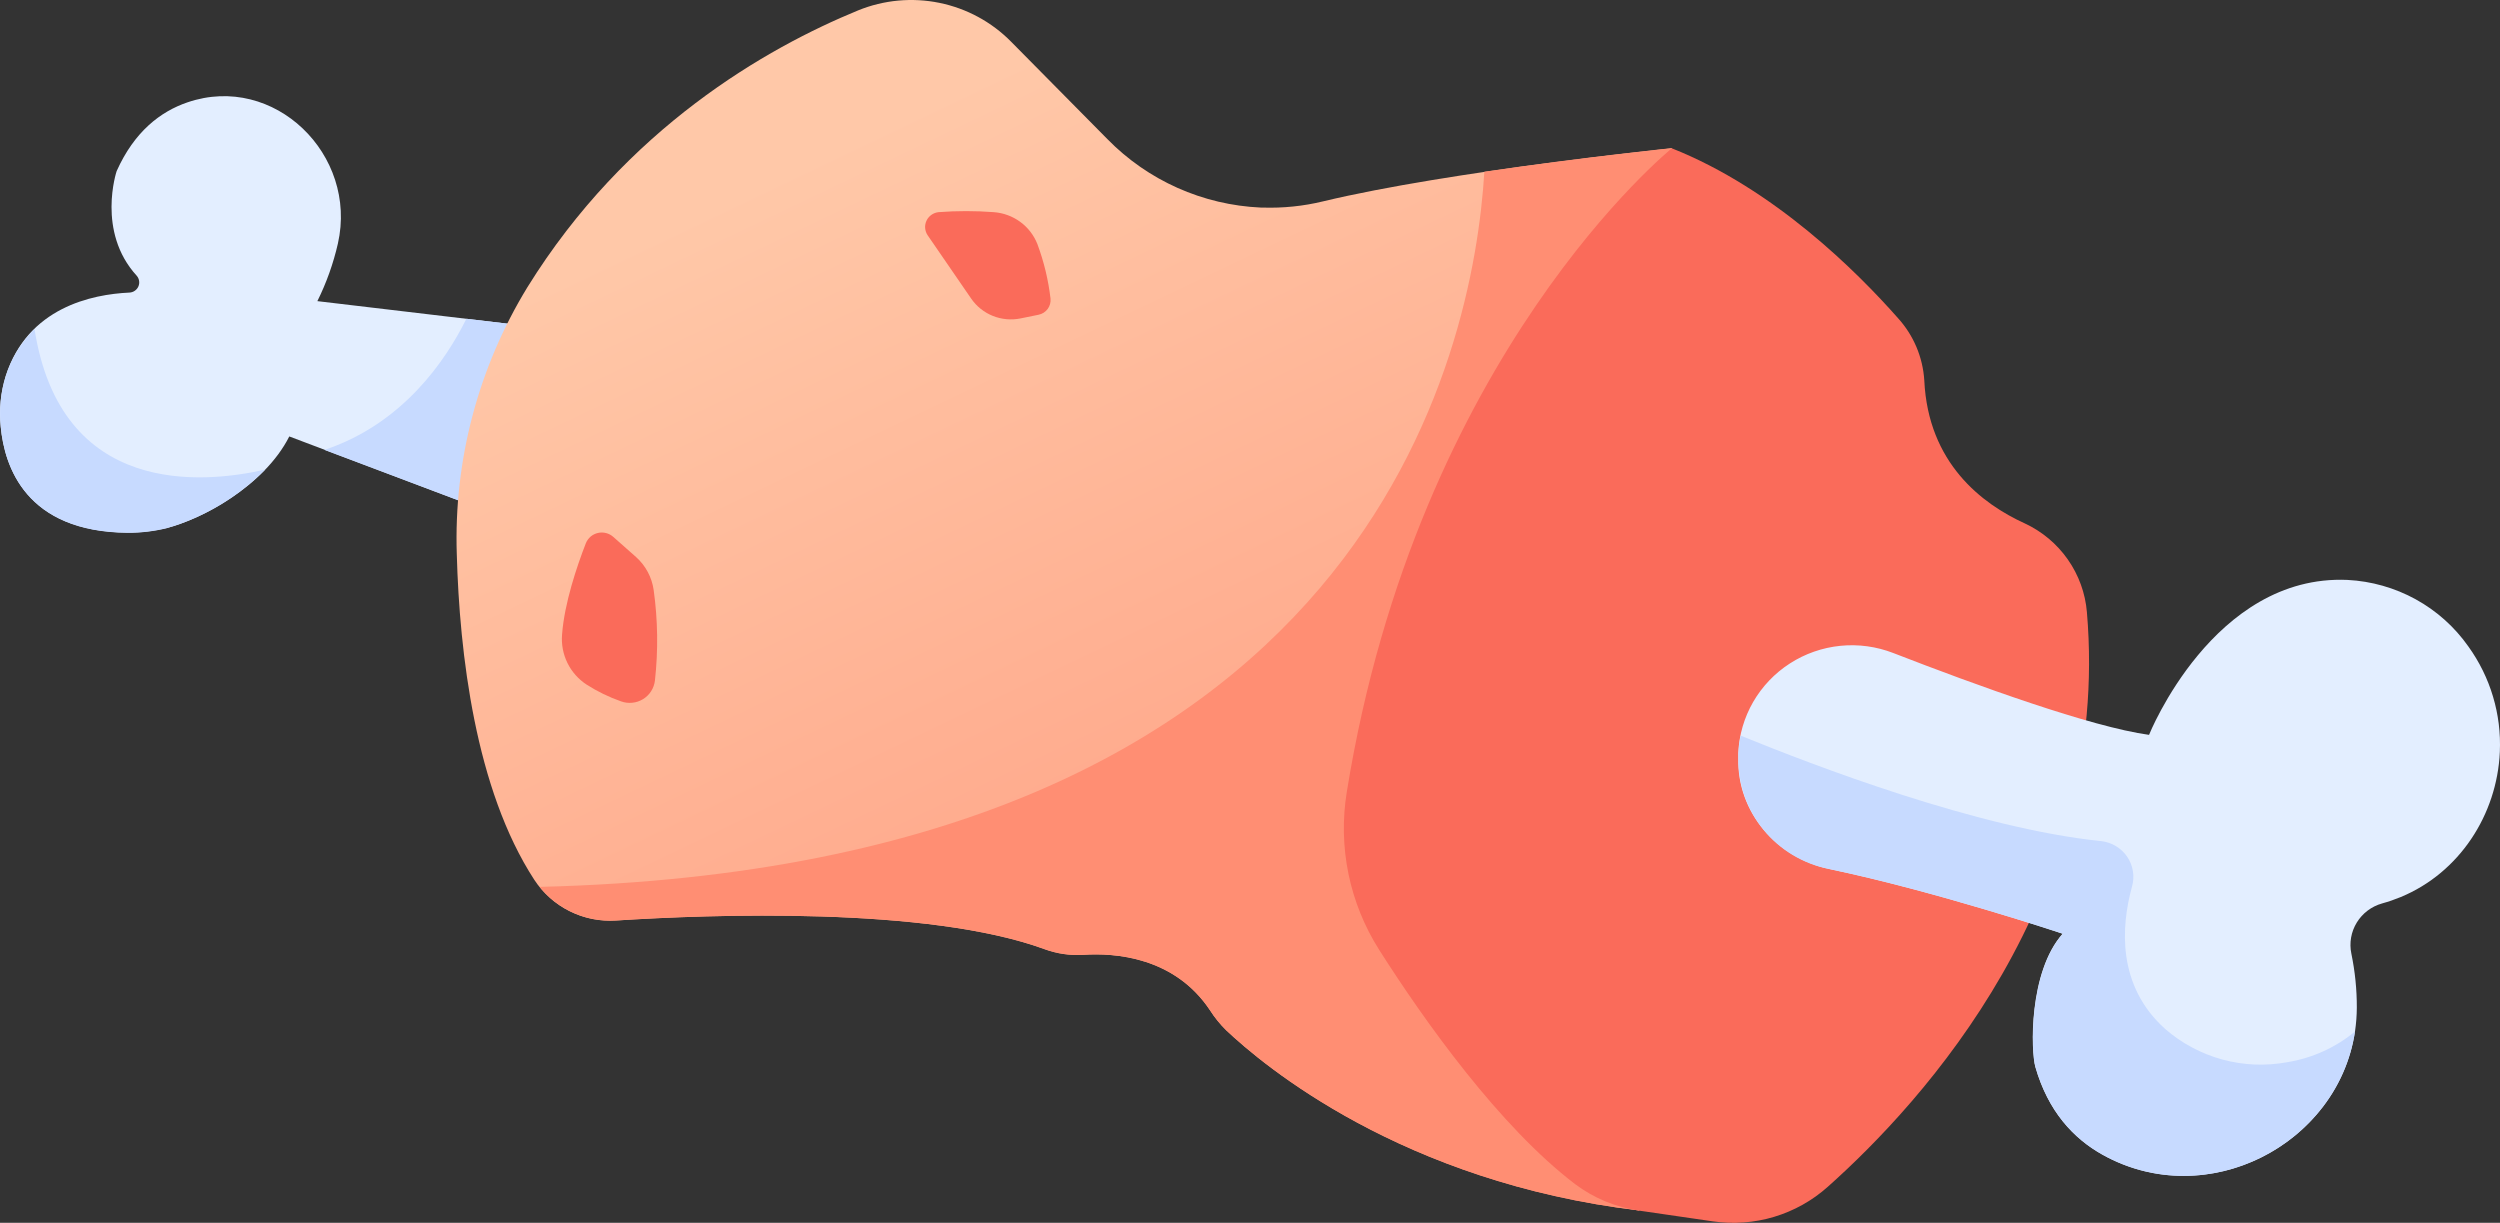 <svg width="92" height="45" viewBox="0 0 92 45" fill="none" xmlns="http://www.w3.org/2000/svg">
<rect x="0" y="0" width="92" height="45" fill="#333333" stroke="none"/>
<path d="M17.624 18.699L19.858 12.051L11.679 11.082C12.014 10.407 12.268 9.695 12.435 8.961C13.174 5.691 10.088 2.676 6.9 3.766C5.907 4.104 4.944 4.842 4.293 6.296C4.293 6.296 3.544 8.522 5.031 10.147C5.077 10.2 5.108 10.265 5.119 10.335C5.13 10.404 5.121 10.475 5.093 10.54C5.065 10.605 5.019 10.66 4.961 10.7C4.903 10.741 4.834 10.764 4.763 10.767C3.378 10.831 1.023 11.316 0.21 13.833C0.022 14.437 -0.04 15.072 0.025 15.701C0.162 17.164 0.948 19.57 4.693 19.601C5.178 19.603 5.662 19.546 6.133 19.431C7.372 19.129 9.719 17.9 10.646 16.061L17.624 18.699Z" fill="#E3EEFF"/>
<path d="M11.939 16.557L17.624 18.699L19.858 12.051L17.163 11.731C16.399 13.275 14.816 15.598 11.939 16.557Z" fill="#C7DAFF"/>
<path d="M9.758 17.28C7.457 17.808 2.236 18.286 1.271 12.112C0.78 12.593 0.416 13.187 0.213 13.841C0.026 14.444 -0.037 15.08 0.029 15.708C0.165 17.172 0.951 19.577 4.697 19.608C5.182 19.611 5.665 19.553 6.136 19.438C7.511 19.039 8.758 18.296 9.758 17.28Z" fill="#C7DAFF"/>
<path d="M61.523 5.458C61.523 5.458 53.364 6.289 48.689 7.41C47.962 7.587 47.214 7.663 46.465 7.639H46.403C44.264 7.544 42.243 6.643 40.753 5.12L37.208 1.534C36.492 0.808 35.574 0.31 34.57 0.105C33.567 -0.1 32.524 -0.003 31.577 0.383C28.206 1.768 23.04 4.71 19.408 10.571C17.599 13.529 16.696 16.944 16.81 20.401C16.91 24.028 17.488 29.035 19.659 32.372C19.98 32.865 20.427 33.265 20.955 33.529C21.483 33.794 22.073 33.913 22.663 33.876C26.119 33.653 34.12 33.351 38.433 34.928C38.894 35.098 39.385 35.169 39.874 35.138C41.007 35.063 43.218 35.206 44.53 37.182C44.699 37.447 44.898 37.692 45.122 37.913C46.474 39.194 51.597 43.508 60.326 44.547L61.523 5.458Z" fill="url(#paint0_linear_209_2900)"/>
<path d="M21.56 19.989C21.23 20.838 20.77 22.193 20.684 23.35C20.654 23.71 20.722 24.071 20.881 24.396C21.041 24.721 21.285 24.997 21.59 25.195C21.986 25.448 22.41 25.654 22.854 25.81C22.986 25.858 23.127 25.876 23.268 25.861C23.408 25.848 23.543 25.802 23.663 25.729C23.783 25.656 23.885 25.556 23.96 25.439C24.036 25.321 24.084 25.188 24.101 25.049C24.225 23.939 24.209 22.818 24.055 21.712C23.989 21.245 23.76 20.816 23.407 20.499L22.566 19.755C22.49 19.688 22.399 19.64 22.301 19.616C22.203 19.591 22.1 19.59 22.002 19.613C21.903 19.636 21.811 19.682 21.734 19.747C21.658 19.813 21.598 19.896 21.56 19.989Z" fill="#FA6B5A"/>
<path d="M34.136 8.656L35.738 10.987C35.934 11.273 36.212 11.495 36.535 11.625C36.858 11.755 37.213 11.787 37.555 11.718L38.218 11.583C38.353 11.556 38.473 11.48 38.555 11.37C38.636 11.259 38.673 11.123 38.659 10.987C38.579 10.303 38.417 9.631 38.177 8.985C38.049 8.658 37.83 8.373 37.544 8.164C37.259 7.956 36.92 7.832 36.566 7.807C35.891 7.756 35.212 7.756 34.537 7.807C34.442 7.818 34.352 7.852 34.275 7.907C34.198 7.961 34.136 8.035 34.096 8.12C34.056 8.205 34.038 8.299 34.045 8.393C34.053 8.487 34.084 8.578 34.136 8.656Z" fill="#FA6B5A"/>
<path d="M19.859 32.637C20.191 33.052 20.62 33.381 21.108 33.596C21.596 33.812 22.13 33.907 22.663 33.874C26.119 33.651 34.12 33.349 38.434 34.926C38.894 35.096 39.385 35.167 39.875 35.136C41.008 35.061 43.218 35.204 44.53 37.18C44.699 37.445 44.898 37.691 45.122 37.911C46.475 39.192 51.597 43.506 60.326 44.545L61.523 5.451C61.523 5.451 58.228 5.788 54.624 6.32C54.23 12.853 50.444 31.895 19.859 32.637Z" fill="#FF8E73"/>
<path d="M61.524 5.458C61.524 5.458 52.167 13.006 49.563 29.138C49.232 31.159 49.657 33.23 50.759 34.963C52.42 37.575 55.188 41.464 57.968 43.579C58.658 44.096 59.47 44.431 60.326 44.552L63.031 44.946C63.786 45.055 64.557 44.999 65.287 44.78C66.018 44.56 66.691 44.184 67.258 43.678C70.777 40.542 77.694 32.972 76.798 22.526C76.74 21.829 76.497 21.16 76.094 20.586C75.692 20.012 75.143 19.554 74.504 19.257C72.939 18.544 70.956 17.044 70.814 13.998C70.761 13.147 70.42 12.339 69.845 11.706C68.345 10.006 65.286 6.949 61.524 5.458Z" fill="#FA6B5A"/>
<path d="M63.968 27.923C63.968 27.852 63.968 27.78 63.968 27.707C63.998 27.048 64.186 26.405 64.516 25.833C64.847 25.26 65.31 24.774 65.868 24.415C66.426 24.055 67.063 23.833 67.725 23.766C68.387 23.7 69.056 23.791 69.675 24.032C72.742 25.223 76.947 26.748 79.085 27.043C79.085 27.043 81.449 21.127 86.386 21.341C87.267 21.386 88.126 21.63 88.897 22.054C89.668 22.478 90.331 23.072 90.835 23.789C91.649 24.919 92.057 26.287 91.994 27.674C91.89 29.986 90.503 32.118 88.348 33.011C88.125 33.103 87.896 33.182 87.663 33.246C87.274 33.355 86.94 33.606 86.73 33.949C86.52 34.292 86.448 34.701 86.53 35.094C86.665 35.748 86.733 36.414 86.731 37.081C86.707 41.751 81.475 44.781 77.369 42.49C76.297 41.892 75.369 40.895 74.9 39.263C74.733 38.682 74.648 35.771 75.906 34.359C75.906 34.359 71.229 32.797 67.326 31.981C65.382 31.573 63.928 29.893 63.968 27.923Z" fill="#E3EEFF"/>
<path d="M86.663 37.961C85.945 38.553 85.081 38.943 84.159 39.091C83.368 39.236 82.553 39.201 81.777 38.989C81.001 38.776 80.284 38.392 79.679 37.866C77.899 36.27 78.055 34.097 78.456 32.634C78.51 32.448 78.522 32.253 78.492 32.063C78.462 31.872 78.39 31.69 78.282 31.53C78.173 31.37 78.031 31.235 77.864 31.136C77.698 31.036 77.511 30.973 77.317 30.952C72.793 30.49 66.75 28.17 64.058 27.072C64.014 27.283 63.986 27.497 63.975 27.713V27.877C63.957 28.838 64.28 29.775 64.887 30.524C65.493 31.273 66.346 31.787 67.297 31.977C71.208 32.791 75.913 34.364 75.913 34.364C74.655 35.776 74.74 38.687 74.906 39.269C75.376 40.901 76.305 41.898 77.376 42.496C81.213 44.634 86.037 42.119 86.663 37.961Z" fill="#C7DAFF"/>
<defs>
<linearGradient id="paint0_linear_209_2900" x1="33.123" y1="3.649" x2="55.568" y2="50.632" gradientUnits="userSpaceOnUse">
<stop offset="0.01" stop-color="#FFC8A8"/>
<stop offset="1" stop-color="#FF8E73"/>
</linearGradient>
</defs>
</svg>

